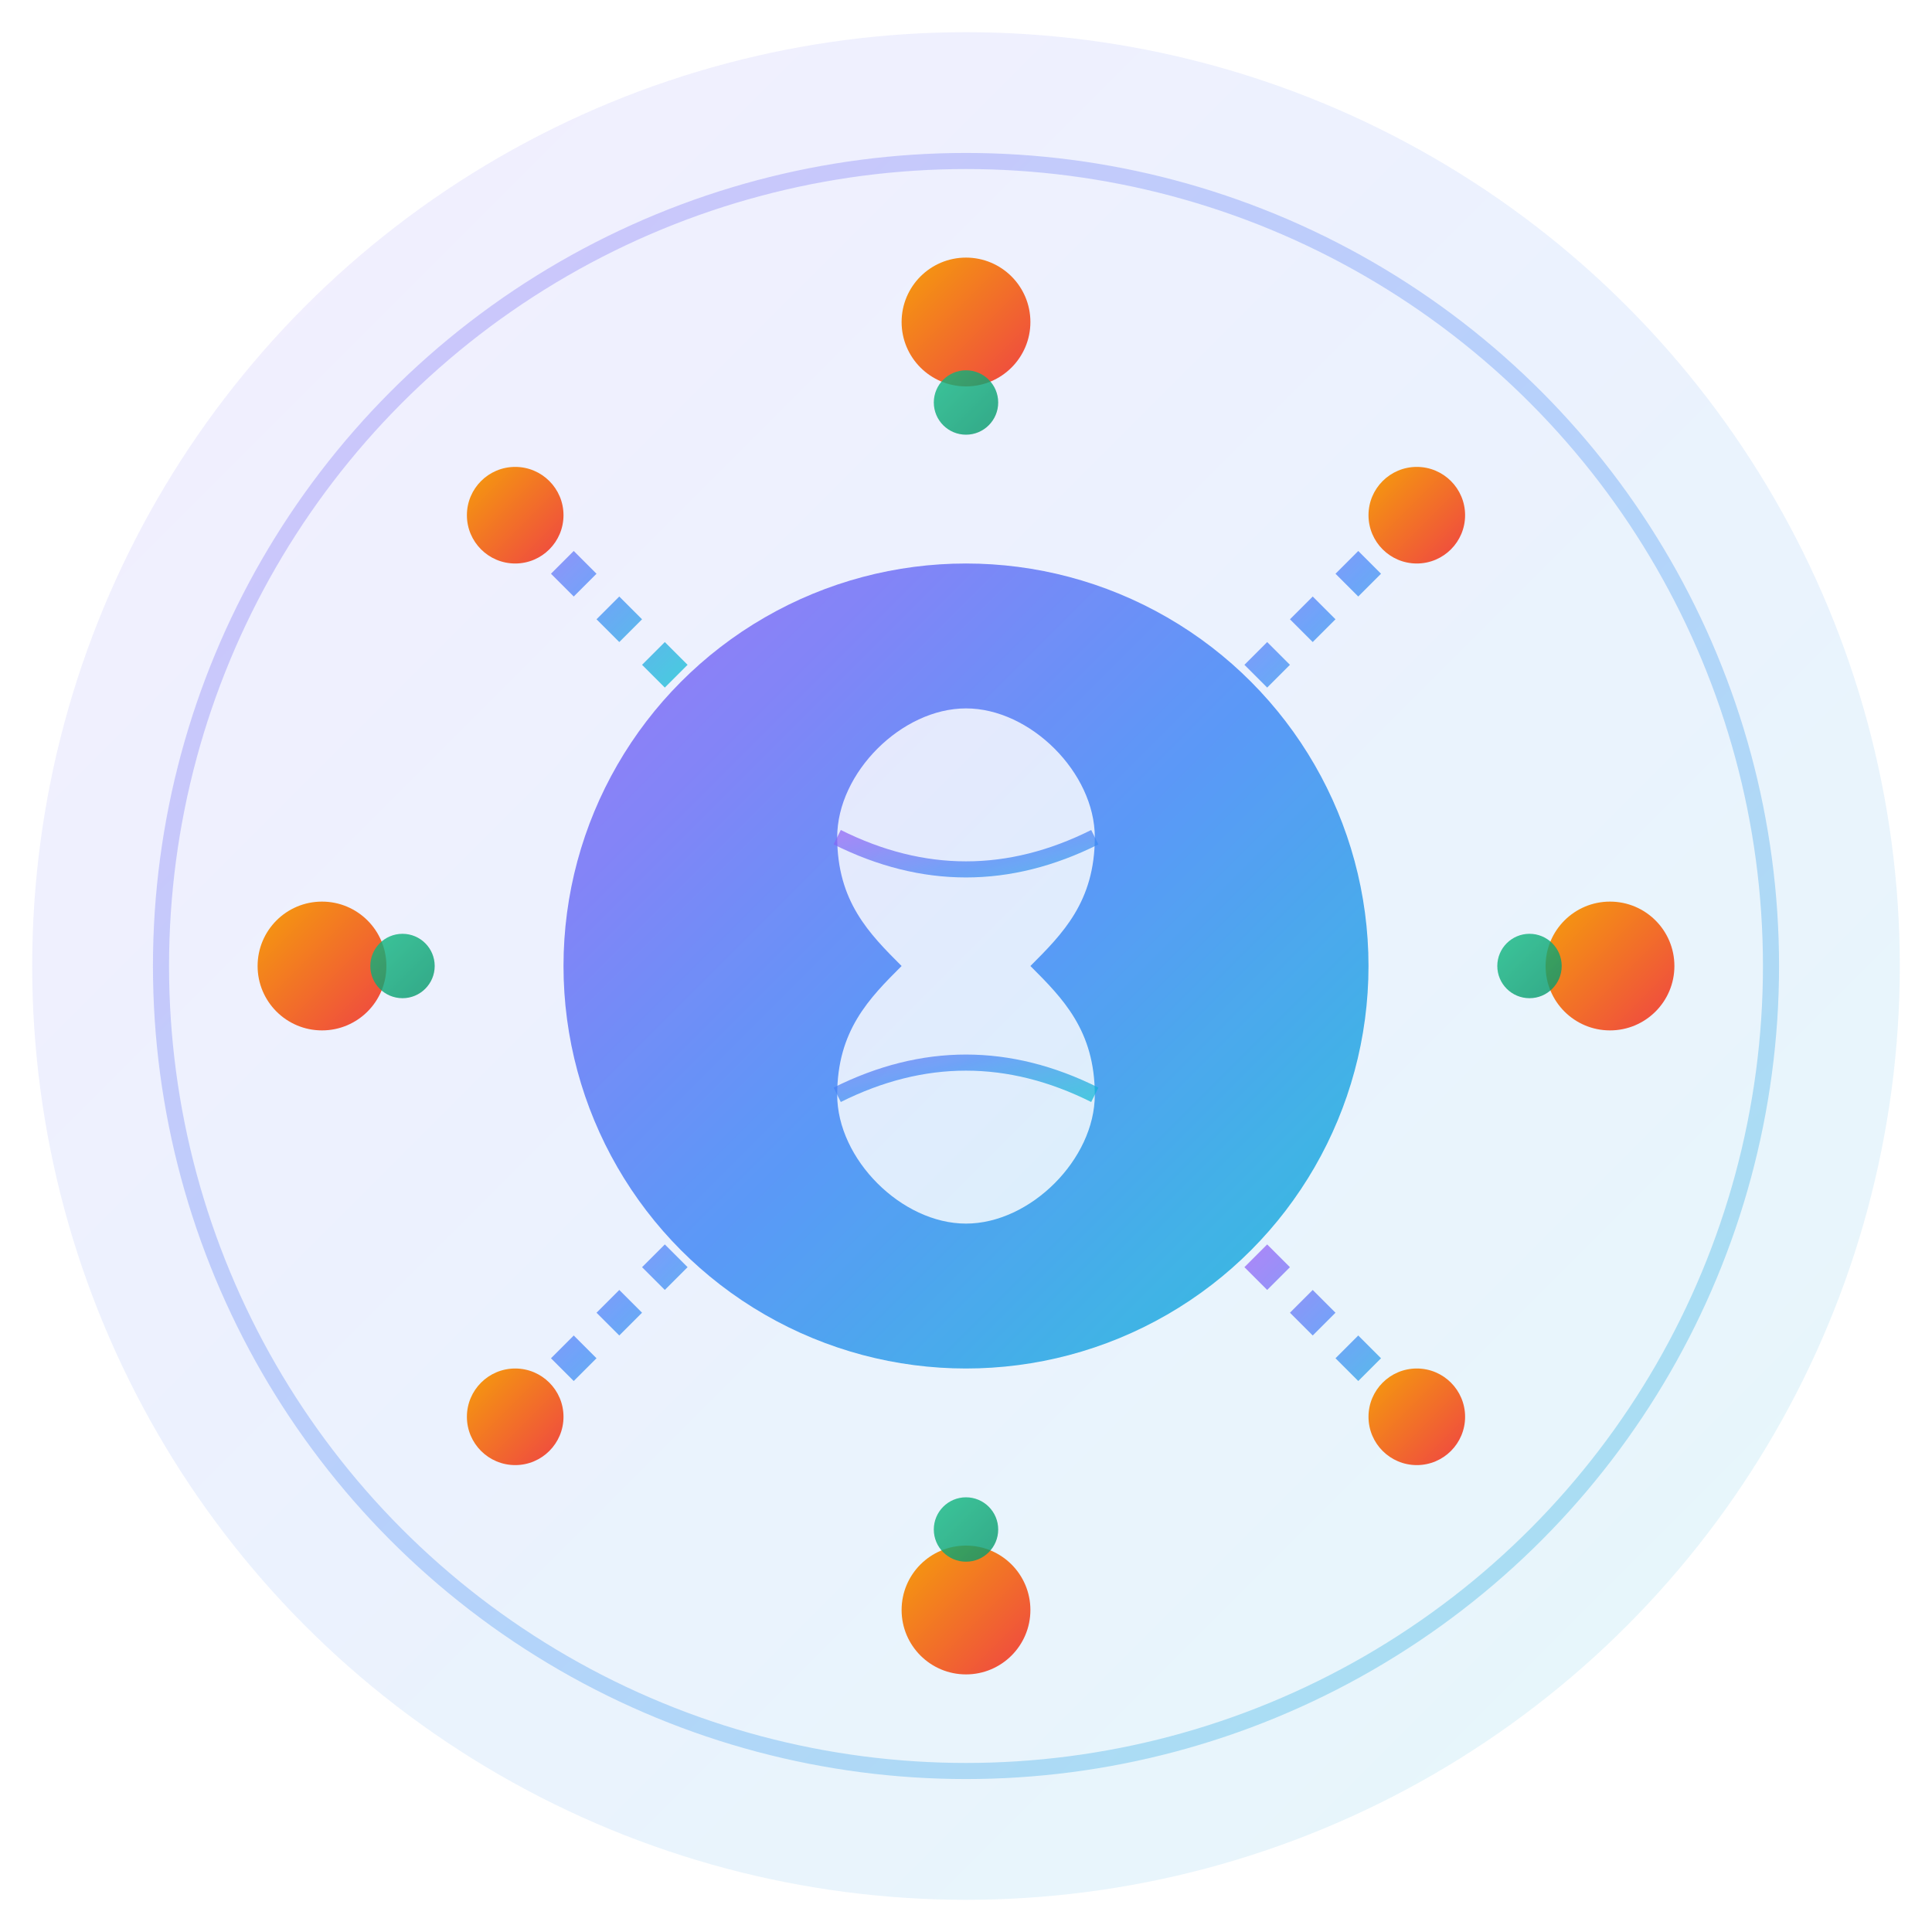<?xml version="1.0" encoding="UTF-8"?>
<svg xmlns="http://www.w3.org/2000/svg" viewBox="0 0 120 120" width="120" height="120">
  <defs>
    <!-- Premium gradient definitions -->
    <linearGradient id="primary-gradient" x1="0%" y1="0%" x2="100%" y2="100%">
      <stop offset="0%" style="stop-color:#8B5CF6;stop-opacity:1" />
      <stop offset="50%" style="stop-color:#3B82F6;stop-opacity:1" />
      <stop offset="100%" style="stop-color:#06B6D4;stop-opacity:1" />
    </linearGradient>
    
    <linearGradient id="accent-gradient" x1="0%" y1="0%" x2="100%" y2="100%">
      <stop offset="0%" style="stop-color:#F59E0B;stop-opacity:1" />
      <stop offset="100%" style="stop-color:#EF4444;stop-opacity:1" />
    </linearGradient>
    
    <linearGradient id="secondary-gradient" x1="0%" y1="0%" x2="100%" y2="100%">
      <stop offset="0%" style="stop-color:#10B981;stop-opacity:1" />
      <stop offset="100%" style="stop-color:#059669;stop-opacity:1" />
    </linearGradient>
    
    <!-- Glow effect -->
    <filter id="glow">
      <feGaussianBlur stdDeviation="3" result="coloredBlur"/>
      <feMerge>
        <feMergeNode in="coloredBlur"/>
        <feMergeNode in="SourceGraphic"/>
      </feMerge>
    </filter>
    
    <!-- Subtle shadow -->
    <filter id="shadow">
      <feDropShadow dx="2" dy="2" stdDeviation="3" flood-opacity="0.3"/>
    </filter>
  </defs>
  
  <!-- Background circle -->
  <circle cx="60" cy="60" r="58" fill="url(#primary-gradient)" opacity="0.1"/>
  
  <!-- Central AI brain/core -->
  <g transform="translate(60, 60)">
    <!-- Core circle -->
    <circle cx="0" cy="0" r="25" fill="url(#primary-gradient)" filter="url(#glow)" opacity="0.9"/>
    
    <!-- Neural network connections -->
    <g stroke="url(#primary-gradient)" stroke-width="2" fill="none" opacity="0.7">
      <!-- Top connections -->
      <line x1="0" y1="-25" x2="0" y2="-40" stroke-dasharray="2,2"/>
      <line x1="-18" y1="-18" x2="-28" y2="-28" stroke-dasharray="2,2"/>
      <line x1="18" y1="-18" x2="28" y2="-28" stroke-dasharray="2,2"/>
      
      <!-- Right connections -->
      <line x1="25" y1="0" x2="40" y2="0" stroke-dasharray="2,2"/>
      <line x1="18" y1="18" x2="28" y2="28" stroke-dasharray="2,2"/>
      
      <!-- Bottom connections -->
      <line x1="0" y1="25" x2="0" y2="40" stroke-dasharray="2,2"/>
      <line x1="-18" y1="18" x2="-28" y2="28" stroke-dasharray="2,2"/>
      
      <!-- Left connections -->
      <line x1="-25" y1="0" x2="-40" y2="0" stroke-dasharray="2,2"/>
    </g>
    
    <!-- Outer nodes -->
    <g fill="url(#accent-gradient)">
      <circle cx="0" cy="-40" r="4" filter="url(#glow)"/>
      <circle cx="-28" cy="-28" r="3" filter="url(#glow)"/>
      <circle cx="28" cy="-28" r="3" filter="url(#glow)"/>
      <circle cx="40" cy="0" r="4" filter="url(#glow)"/>
      <circle cx="28" cy="28" r="3" filter="url(#glow)"/>
      <circle cx="0" cy="40" r="4" filter="url(#glow)"/>
      <circle cx="-28" cy="28" r="3" filter="url(#glow)"/>
      <circle cx="-40" cy="0" r="4" filter="url(#glow)"/>
    </g>
    
    <!-- Central brain icon -->
    <g fill="white" opacity="0.9">
      <!-- Brain shape -->
      <path d="M -8,-8 C -8,-12 -4,-16 0,-16 C 4,-16 8,-12 8,-8 C 8,-4 6,-2 4,0 C 6,2 8,4 8,8 C 8,12 4,16 0,16 C -4,16 -8,12 -8,8 C -8,4 -6,2 -4,0 C -6,-2 -8,-4 -8,-8 Z" 
            fill="white" opacity="0.9"/>
      
      <!-- Brain divisions -->
      <line x1="0" y1="-16" x2="0" y2="16" stroke="url(#primary-gradient)" stroke-width="1" opacity="0.7"/>
      <path d="M -8,-8 Q 0,-4 8,-8" stroke="url(#primary-gradient)" stroke-width="1" fill="none" opacity="0.7"/>
      <path d="M -8,8 Q 0,4 8,8" stroke="url(#primary-gradient)" stroke-width="1" fill="none" opacity="0.7"/>
    </g>
    
    <!-- Orbiting elements -->
    <g fill="url(#secondary-gradient)">
      <circle cx="35" cy="0" r="2" opacity="0.8">
        <animateTransform attributeName="transform" type="rotate" from="0 0 0" to="360 0 0" dur="20s" repeatCount="indefinite"/>
      </circle>
      <circle cx="-35" cy="0" r="2" opacity="0.8">
        <animateTransform attributeName="transform" type="rotate" from="180 0 0" to="540 0 0" dur="20s" repeatCount="indefinite"/>
      </circle>
      <circle cx="0" cy="35" r="2" opacity="0.8">
        <animateTransform attributeName="transform" type="rotate" from="90 0 0" to="450 0 0" dur="20s" repeatCount="indefinite"/>
      </circle>
      <circle cx="0" cy="-35" r="2" opacity="0.8">
        <animateTransform attributeName="transform" type="rotate" from="270 0 0" to="630 0 0" dur="20s" repeatCount="indefinite"/>
      </circle>
    </g>
  </g>
  
  <!-- Subtle pulse animation -->
  <circle cx="60" cy="60" r="50" fill="none" stroke="url(#primary-gradient)" stroke-width="1" opacity="0.3">
    <animate attributeName="r" values="50;55;50" dur="3s" repeatCount="indefinite"/>
    <animate attributeName="opacity" values="0.3;0.1;0.3" dur="3s" repeatCount="indefinite"/>
  </circle>
</svg>